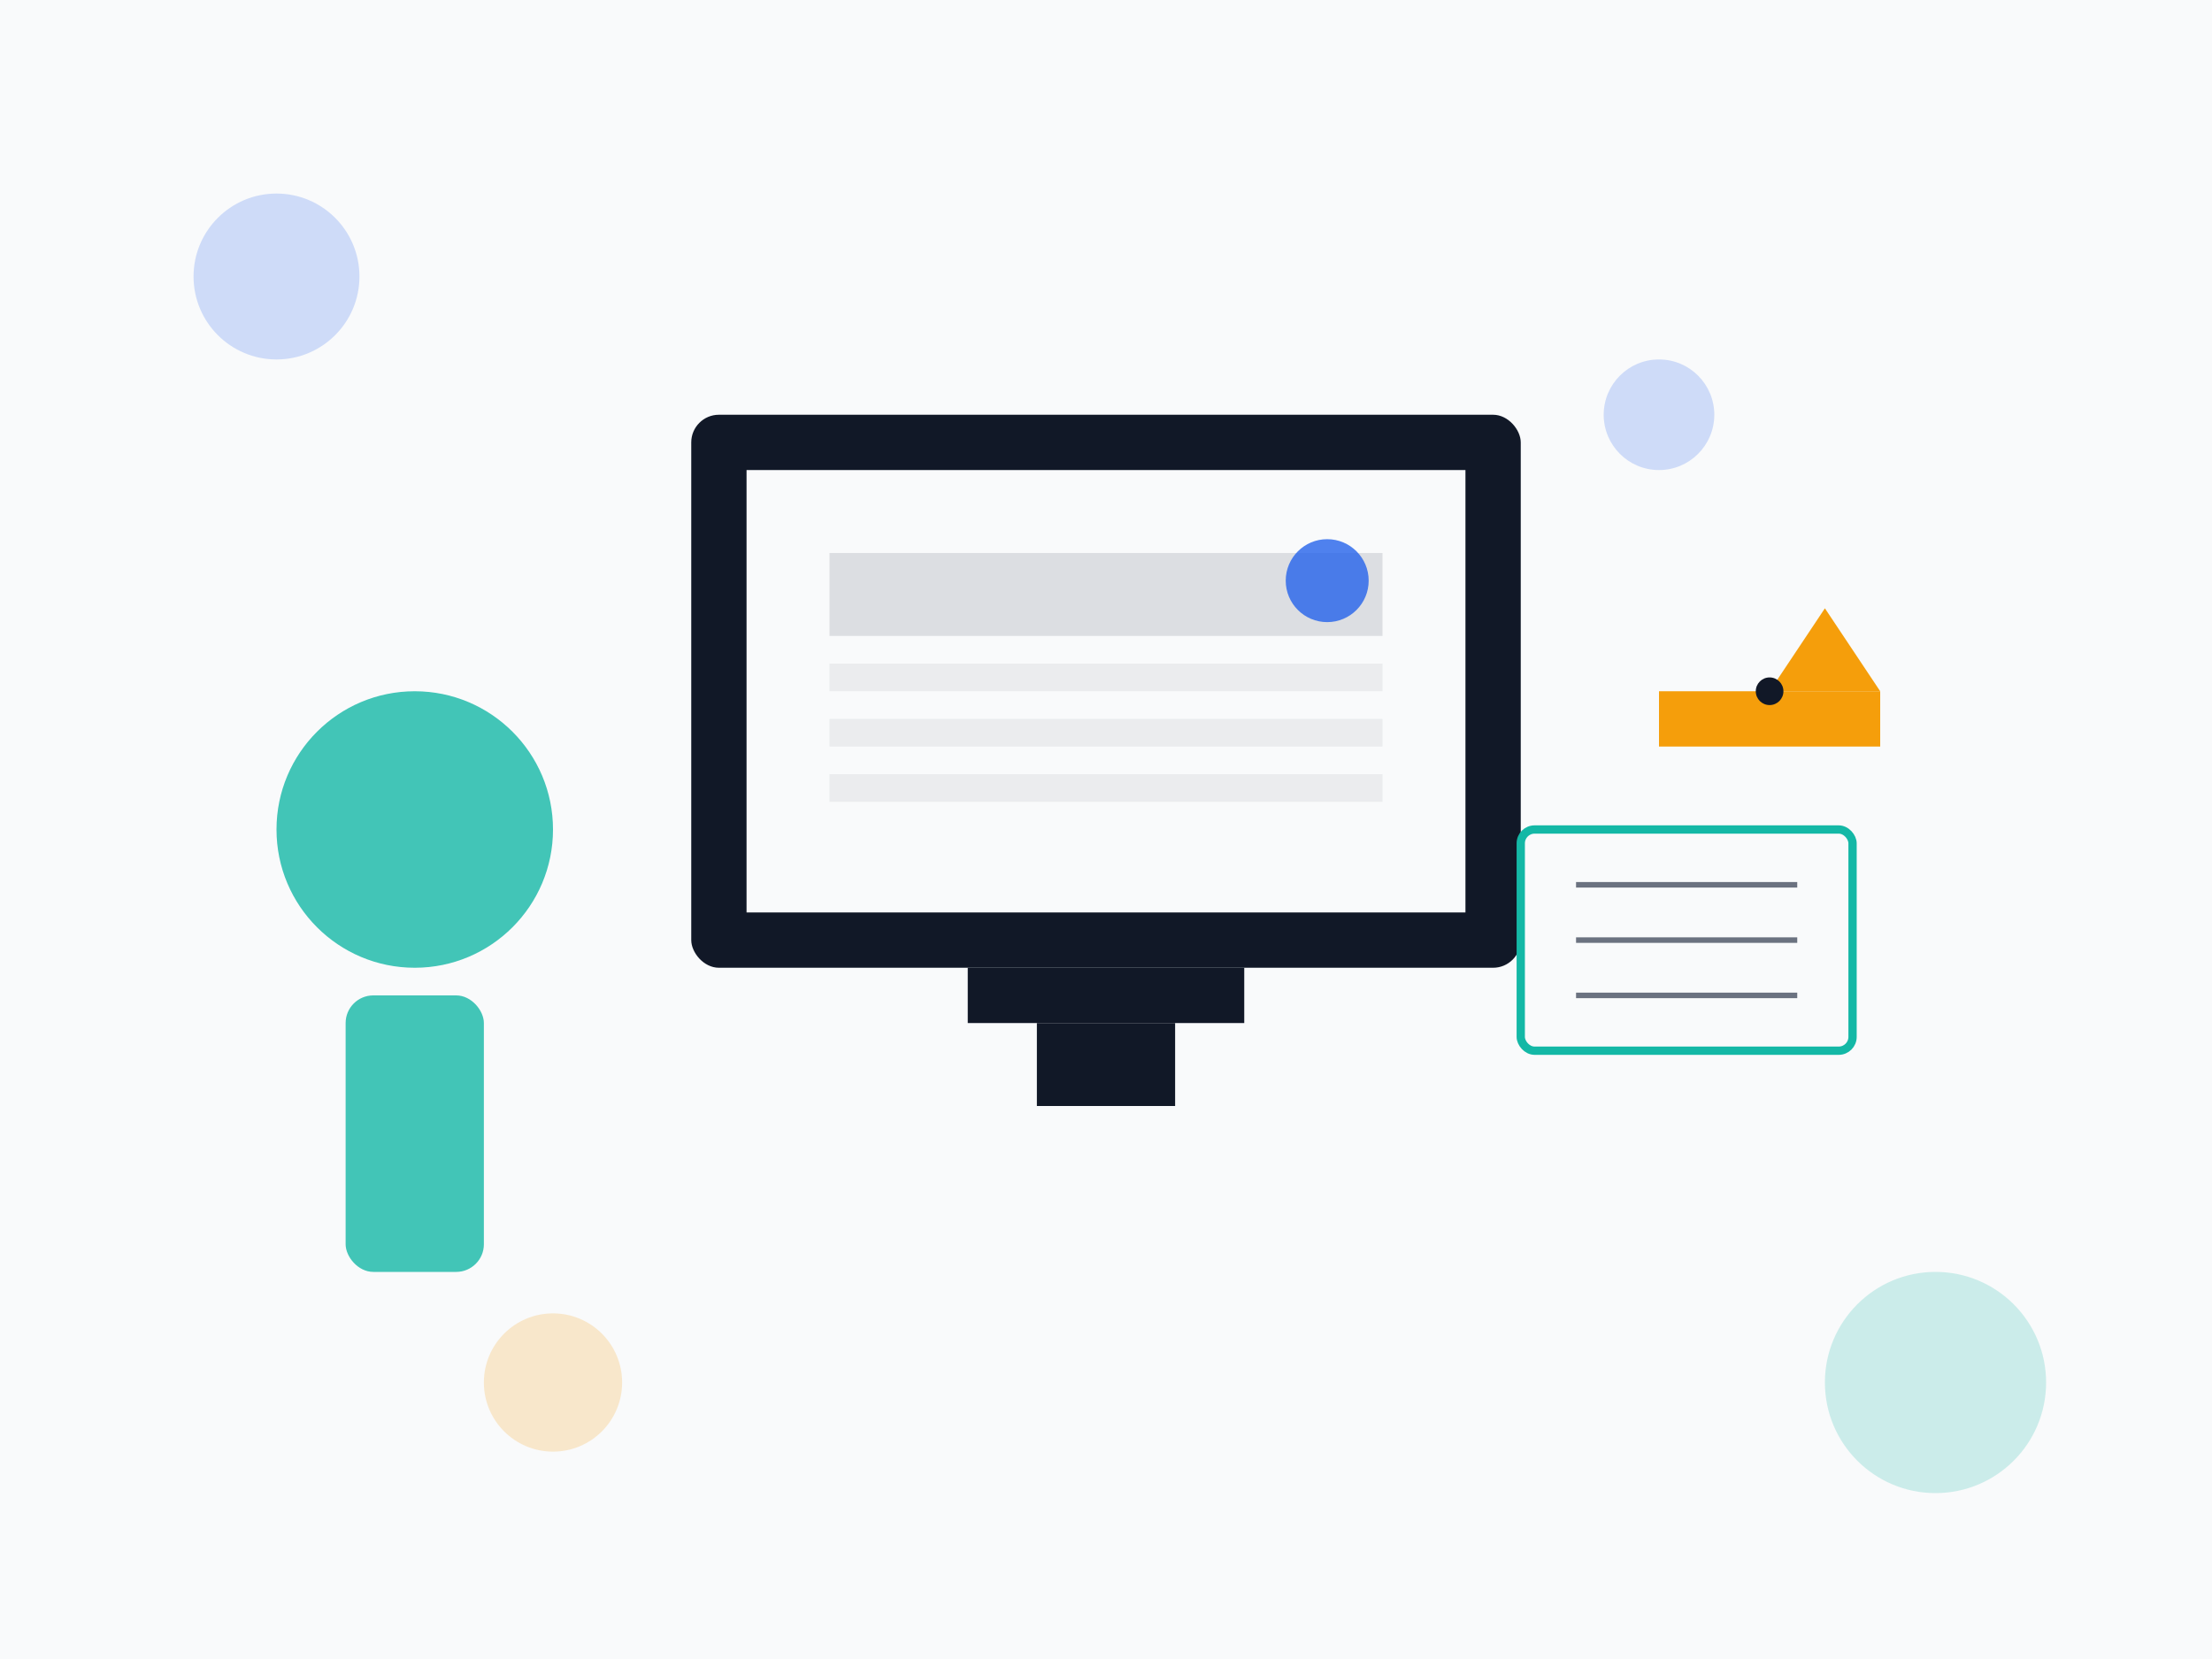 <svg xmlns="http://www.w3.org/2000/svg" width="800" height="600" viewBox="0 0 800 600">
  <style>
    .primary { fill: #2563EB; }
    .secondary { fill: #14B8A6; }
    .accent { fill: #F59E0B; }
    .light { fill: #F9FAFB; }
    .dark { fill: #111827; }
    .neutral { fill: #6B7280; }
  </style>
  
  <!-- Background -->
  <rect width="800" height="600" class="light" />
  
  <!-- Computer/Monitor -->
  <rect x="250" y="150" width="300" height="200" rx="10" class="dark" />
  <rect x="270" y="170" width="260" height="160" class="light" />
  
  <!-- Computer Stand -->
  <rect x="350" y="350" width="100" height="20" class="dark" />
  <rect x="375" y="370" width="50" height="30" class="dark" />
  
  <!-- Screen Content - Exam Interface -->
  <rect x="290" y="190" width="220" height="120" class="light" />
  
  <!-- Question Area -->
  <rect x="300" y="200" width="200" height="30" class="neutral" opacity="0.2" />
  
  <!-- Answer Options -->
  <rect x="300" y="240" width="200" height="10" class="neutral" opacity="0.1" />
  <rect x="300" y="260" width="200" height="10" class="neutral" opacity="0.1" />
  <rect x="300" y="280" width="200" height="10" class="neutral" opacity="0.1" />
  
  <!-- Timer Circle -->
  <circle cx="480" cy="210" r="15" class="primary" opacity="0.8" />
  
  <!-- Student Figure -->
  <circle cx="150" cy="300" r="50" class="secondary" opacity="0.8" />
  <rect x="125" y="360" width="50" height="100" rx="10" class="secondary" opacity="0.8" />
  
  <!-- Graduation Cap -->
  <rect x="600" y="250" width="80" height="20" class="accent" />
  <polygon points="640,250 680,250 660,220" class="accent" />
  <circle cx="640" cy="250" r="5" class="dark" />
  
  <!-- Certificate -->
  <rect x="550" y="300" width="120" height="80" rx="5" class="light" stroke="#14B8A6" stroke-width="3" />
  <line x1="570" y1="320" x2="650" y2="320" stroke="#6B7280" stroke-width="2" />
  <line x1="570" y1="340" x2="650" y2="340" stroke="#6B7280" stroke-width="2" />
  <line x1="570" y1="360" x2="650" y2="360" stroke="#6B7280" stroke-width="2" />
  
  <!-- Decorative Elements -->
  <circle cx="100" cy="100" r="30" class="primary" opacity="0.2" />
  <circle cx="700" cy="500" r="40" class="secondary" opacity="0.2" />
  <circle cx="200" cy="500" r="25" class="accent" opacity="0.2" />
  <circle cx="600" cy="150" r="20" class="primary" opacity="0.2" />
</svg>